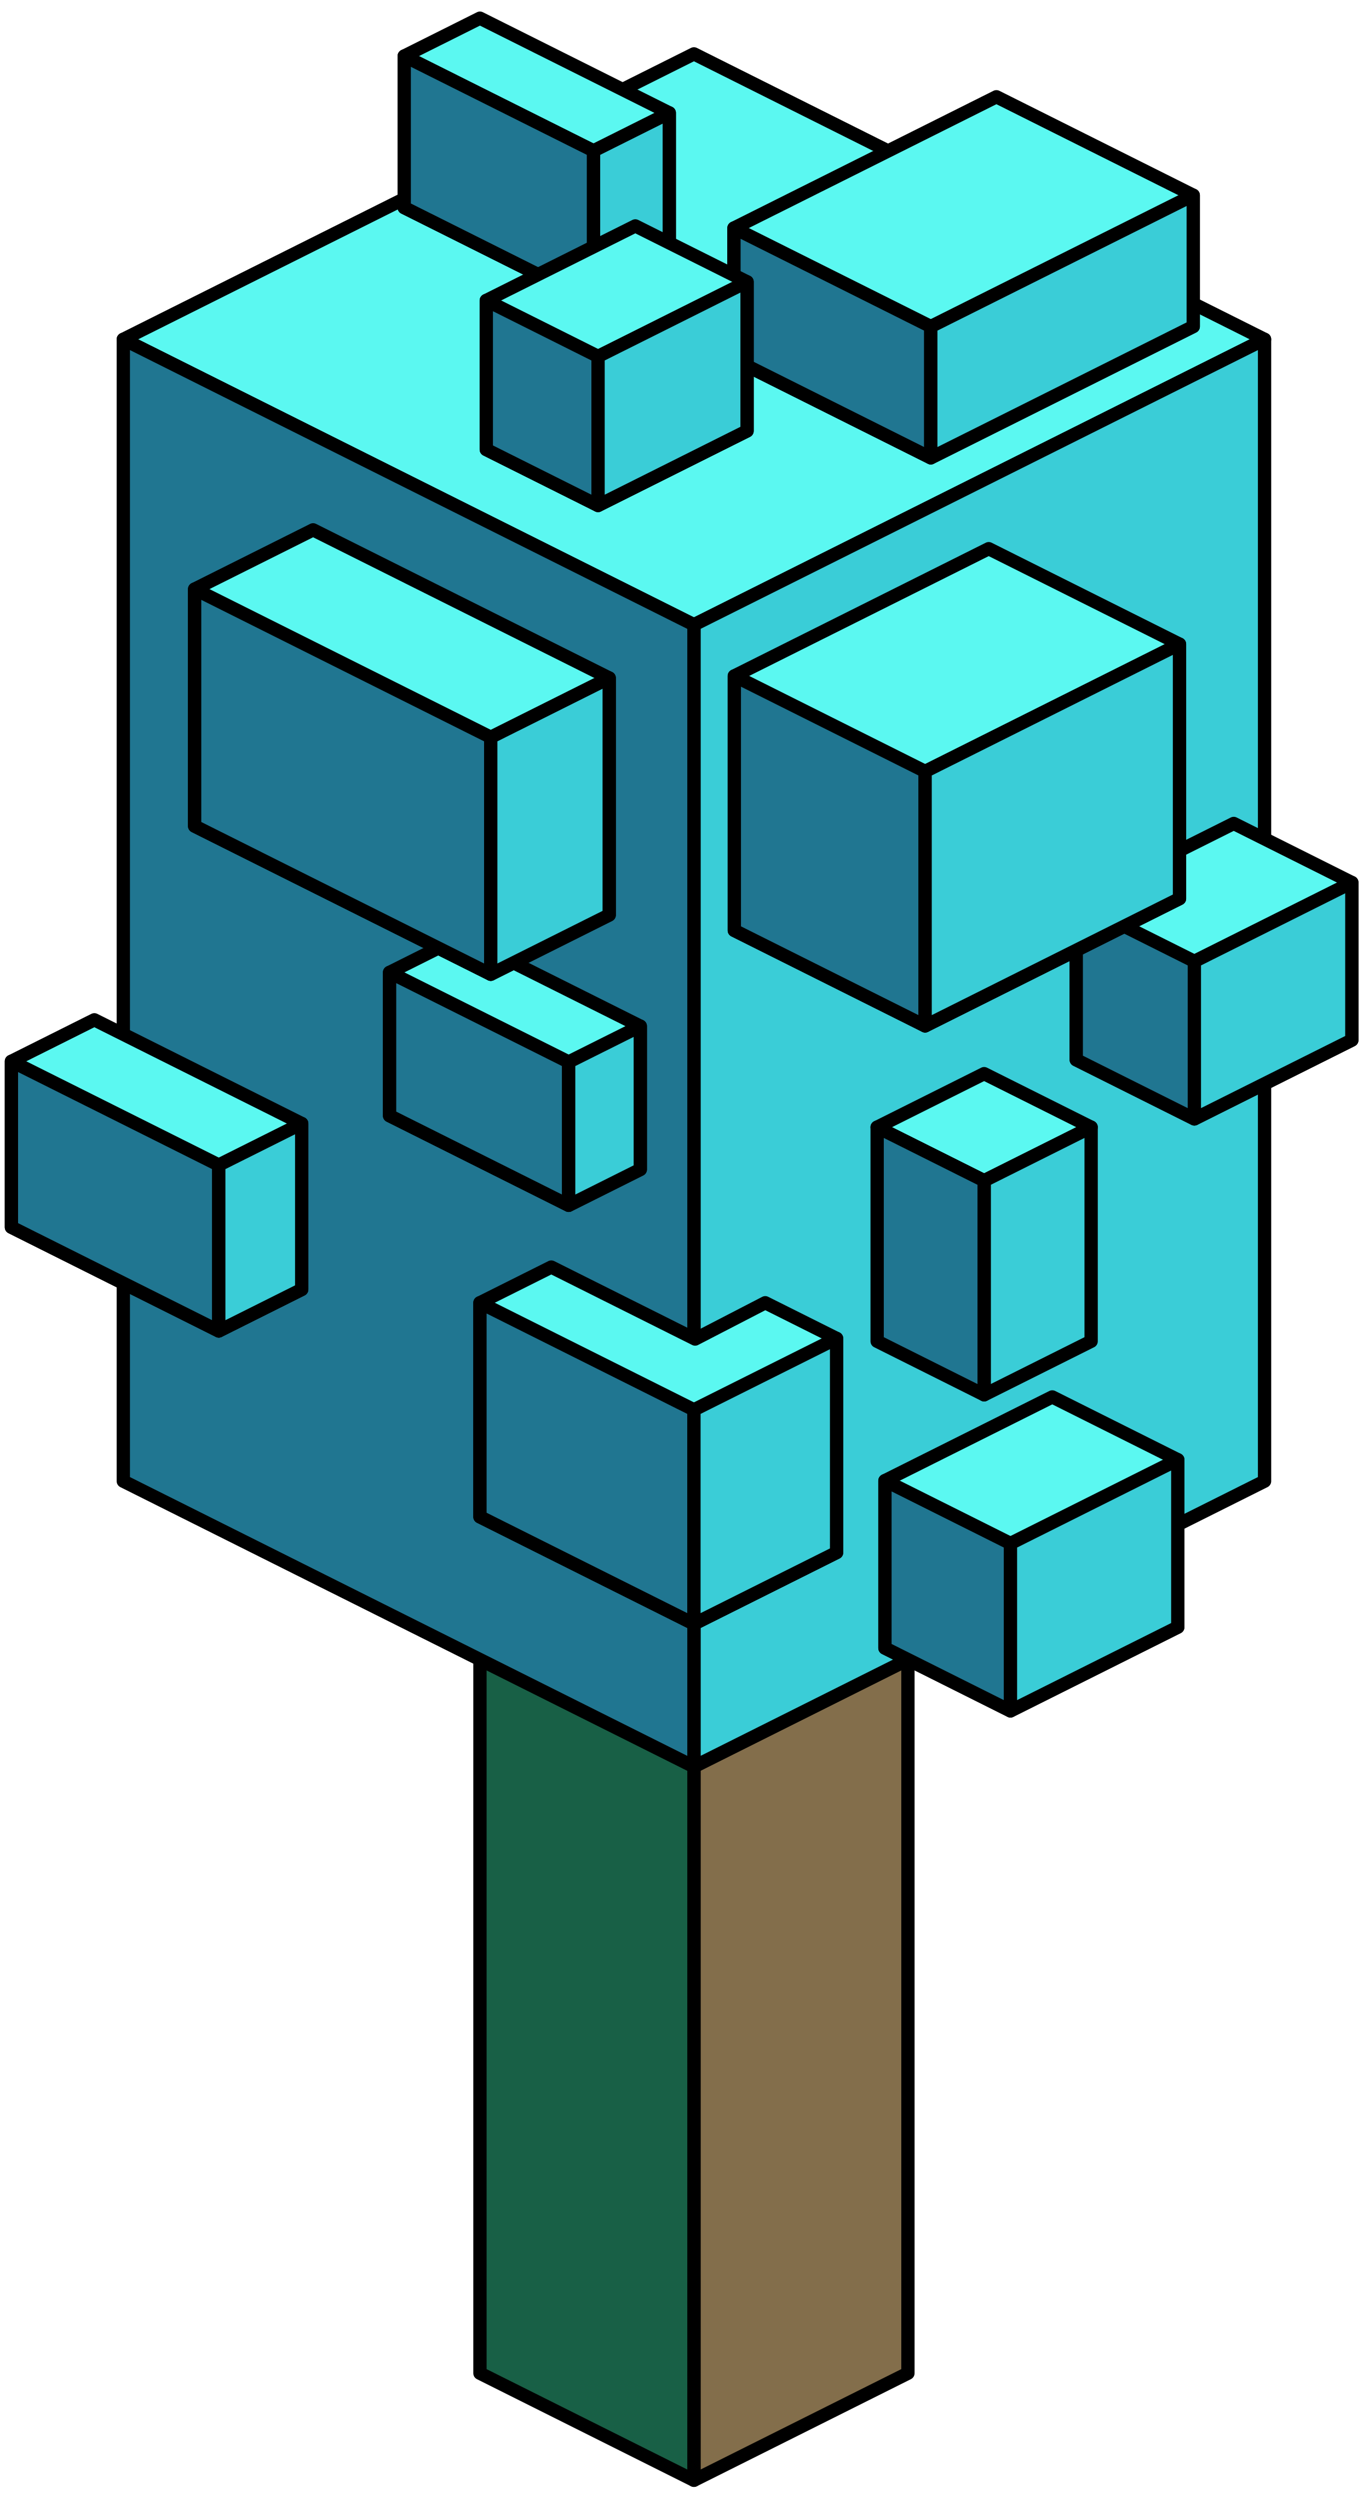 <?xml version="1.0" encoding="UTF-8" standalone="no"?><!DOCTYPE svg PUBLIC "-//W3C//DTD SVG 1.1//EN" "http://www.w3.org/Graphics/SVG/1.1/DTD/svg11.dtd"><svg width="100%" height="100%" viewBox="0 0 103 188" version="1.1" xmlns="http://www.w3.org/2000/svg" xmlns:xlink="http://www.w3.org/1999/xlink" xml:space="preserve" xmlns:serif="http://www.serif.com/" style="fill-rule:evenodd;clip-rule:evenodd;stroke-linecap:round;stroke-linejoin:round;stroke-miterlimit:1.5;"><g id="Tree_cube02"><g><path d="M68.31,124.798l0,53.665l-16.1,8.05l0,-53.666l16.1,-8.049Z" style="fill:#836e4b;stroke:#000;stroke-width:1px;"/><path d="M52.21,132.847l0,53.666l-16.1,-8.05l0,-53.665l16.1,8.049Z" style="fill:#186046;stroke:#000;stroke-width:1px;"/></g><g><g><path d="M52.21,4.05l42.932,21.466l-42.932,21.466l-42.933,-21.466l42.933,-21.466Z" style="fill:#5bf8f1;stroke:#000;stroke-width:1px;"/><path d="M95.142,25.516l0,85.865l-42.932,21.466l0,-85.865l42.932,-21.466Z" style="fill:#3acdd7;stroke:#000;stroke-width:1px;"/><path d="M52.21,46.982l0,85.865l-42.933,-21.466l0,-85.865l42.933,21.466Z" style="fill:#207691;stroke:#000;stroke-width:1px;"/></g><g><path d="M92.823,61.922l8.886,4.443l0,11.849l-11.848,5.924l-8.887,-4.443l0,-11.849l11.849,-5.924Z" style="fill:#5bf8f1;stroke:#000;stroke-width:1px;"/><path d="M89.861,72.289l0,11.849l-8.887,-4.443l0,-11.849l8.887,4.443" style="fill:#207691;stroke:#000;stroke-width:1px;"/><path d="M89.861,72.289l0,11.849l11.848,-5.924l0,-11.849l-11.848,5.924Z" style="fill:#3acdd7;stroke:#000;stroke-width:1px;"/></g><g><path d="M65.994,84.762l8.05,-4.025l8.05,4.025l-8.05,4.025l-8.05,-4.025Z" style="fill:#5bf8f1;stroke:#000;stroke-width:1px;"/><path d="M82.094,100.862l-8.05,4.025l0,-16.1l8.05,-4.025l0,16.1" style="fill:#3acdd7;stroke:#000;stroke-width:1px;"/><path d="M74.044,88.787l0,16.1l-8.05,-4.025l0,-16.1l8.05,4.025" style="fill:#207691;stroke:#000;stroke-width:1px;"/></g><g><path d="M74.388,41.26l14.354,7.177l0,19.139l-19.139,9.569l-14.354,-7.177l0,-19.139l19.139,-9.569Z" style="fill:#5bf8f1;stroke:#000;stroke-width:1px;"/><path d="M69.603,58.006l0,19.139l-14.354,-7.177l0,-19.139l14.354,7.177" style="fill:#207691;stroke:#000;stroke-width:1px;"/><path d="M69.603,58.006l0,19.139l19.139,-9.569l0,-19.139l-19.139,9.569Z" style="fill:#3acdd7;stroke:#000;stroke-width:1px;"/></g><g><path d="M74.967,7.277l14.809,7.404l0,9.873l-19.746,9.872l-14.809,-7.404l0,-9.873l19.746,-9.872Z" style="fill:#5bf8f1;stroke:#000;stroke-width:1px;"/><path d="M70.03,24.554l0,9.872l-14.809,-7.404l0,-9.873l14.809,7.405Z" style="fill:#207691;stroke:#000;stroke-width:1px;"/><path d="M70.03,24.554l0,9.872l19.746,-9.872l0,-9.873l-19.746,9.873Z" style="fill:#3acdd7;stroke:#000;stroke-width:1px;"/></g><g><path d="M79.171,105.047l9.443,4.722l0,12.59l-12.59,6.296l-9.443,-4.722l0,-12.59l12.59,-6.296Z" style="fill:#5bf8f1;stroke:#000;stroke-width:1px;"/><path d="M76.024,116.064l0,12.591l-9.443,-4.722l0,-12.59l9.443,4.721" style="fill:#207691;stroke:#000;stroke-width:1px;"/><path d="M76.024,116.064l0,12.591l12.59,-6.296l0,-12.59l-12.59,6.295Z" style="fill:#3acdd7;stroke:#000;stroke-width:1px;"/></g><g><path d="M41.477,95.281l10.822,5.412l5.277,-2.728l5.367,2.683l0,16.1l-10.733,5.366l-16.1,-8.05l0,-16.099l5.367,-2.684Z" style="fill:#5bf8f1;stroke:#000;stroke-width:1px;"/><path d="M52.21,106.015l0,16.099l-16.1,-8.05l0,-16.099l16.1,8.05Z" style="fill:#207691;stroke:#000;stroke-width:1px;"/><path d="M52.21,106.015l0,16.099l10.733,-5.366l0,-16.1l-10.733,5.367Z" style="fill:#3acdd7;stroke:#000;stroke-width:1px;"/></g><g><path d="M7.099,76.687l15.6,7.799l0,12.48l-6.24,3.12l-15.6,-7.8l0,-12.479l6.24,-3.12Z" style="fill:#5bf8f1;stroke:#000;stroke-width:1px;"/><path d="M16.459,87.606l0,12.48l-15.6,-7.8l0,-12.479l15.6,7.799Z" style="fill:#207691;stroke:#000;stroke-width:1px;"/><path d="M16.459,87.606l0,12.48l6.24,-3.12l0,-12.48l-6.24,3.12Z" style="fill:#3acdd7;stroke:#000;stroke-width:1px;"/></g><g><path d="M34.701,70.427l13.473,6.737l0,10.778l-5.39,2.695l-13.473,-6.737l0,-10.778l5.39,-2.695Z" style="fill:#5bf8f1;stroke:#000;stroke-width:1px;"/><path d="M42.784,79.858l0,10.779l-13.473,-6.737l0,-10.778l13.473,6.736Z" style="fill:#207691;stroke:#000;stroke-width:1px;"/><path d="M42.784,79.858l0,10.779l5.39,-2.695l0,-10.778l-5.39,2.694Z" style="fill:#3acdd7;stroke:#000;stroke-width:1px;"/></g><g><path d="M36.11,1.367l14.245,7.122l0,11.395l-5.698,2.849l-14.245,-7.122l0,-11.396l5.698,-2.848Z" style="fill:#5bf8f1;stroke:#000;stroke-width:1px;"/><path d="M44.657,11.338l0,11.395l-14.245,-7.122l0,-11.396l14.245,7.123Z" style="fill:#207691;stroke:#000;stroke-width:1px;"/><path d="M44.657,11.338l0,11.395l5.698,-2.849l0,-11.395l-5.698,2.849Z" style="fill:#3acdd7;stroke:#000;stroke-width:1px;"/></g><g><path d="M23.556,39.843l22.279,11.14l0,17.823l-8.912,4.456l-22.279,-11.14l0,-17.823l8.912,-4.456Z" style="fill:#5bf8f1;stroke:#000;stroke-width:1px;"/><path d="M36.923,55.439l0,17.823l-22.279,-11.14l0,-17.823l22.279,11.14Z" style="fill:#207691;stroke:#000;stroke-width:1px;"/><path d="M36.923,55.439l0,17.823l8.912,-4.456l0,-17.823l-8.912,4.456Z" style="fill:#3acdd7;stroke:#000;stroke-width:1px;"/></g><g><path d="M47.799,16.988l8.408,4.204l0,11.212l-11.211,5.605l-8.408,-4.204l0,-11.211l11.211,-5.606Z" style="fill:#5bf8f1;stroke:#000;stroke-width:1px;"/><path d="M44.996,26.798l0,11.211l-8.408,-4.204l0,-11.211l8.408,4.204" style="fill:#207691;stroke:#000;stroke-width:1px;"/><path d="M44.996,26.798l0,11.211l11.211,-5.605l0,-11.212l-11.211,5.606Z" style="fill:#3acdd7;stroke:#000;stroke-width:1px;"/></g></g></g></svg>